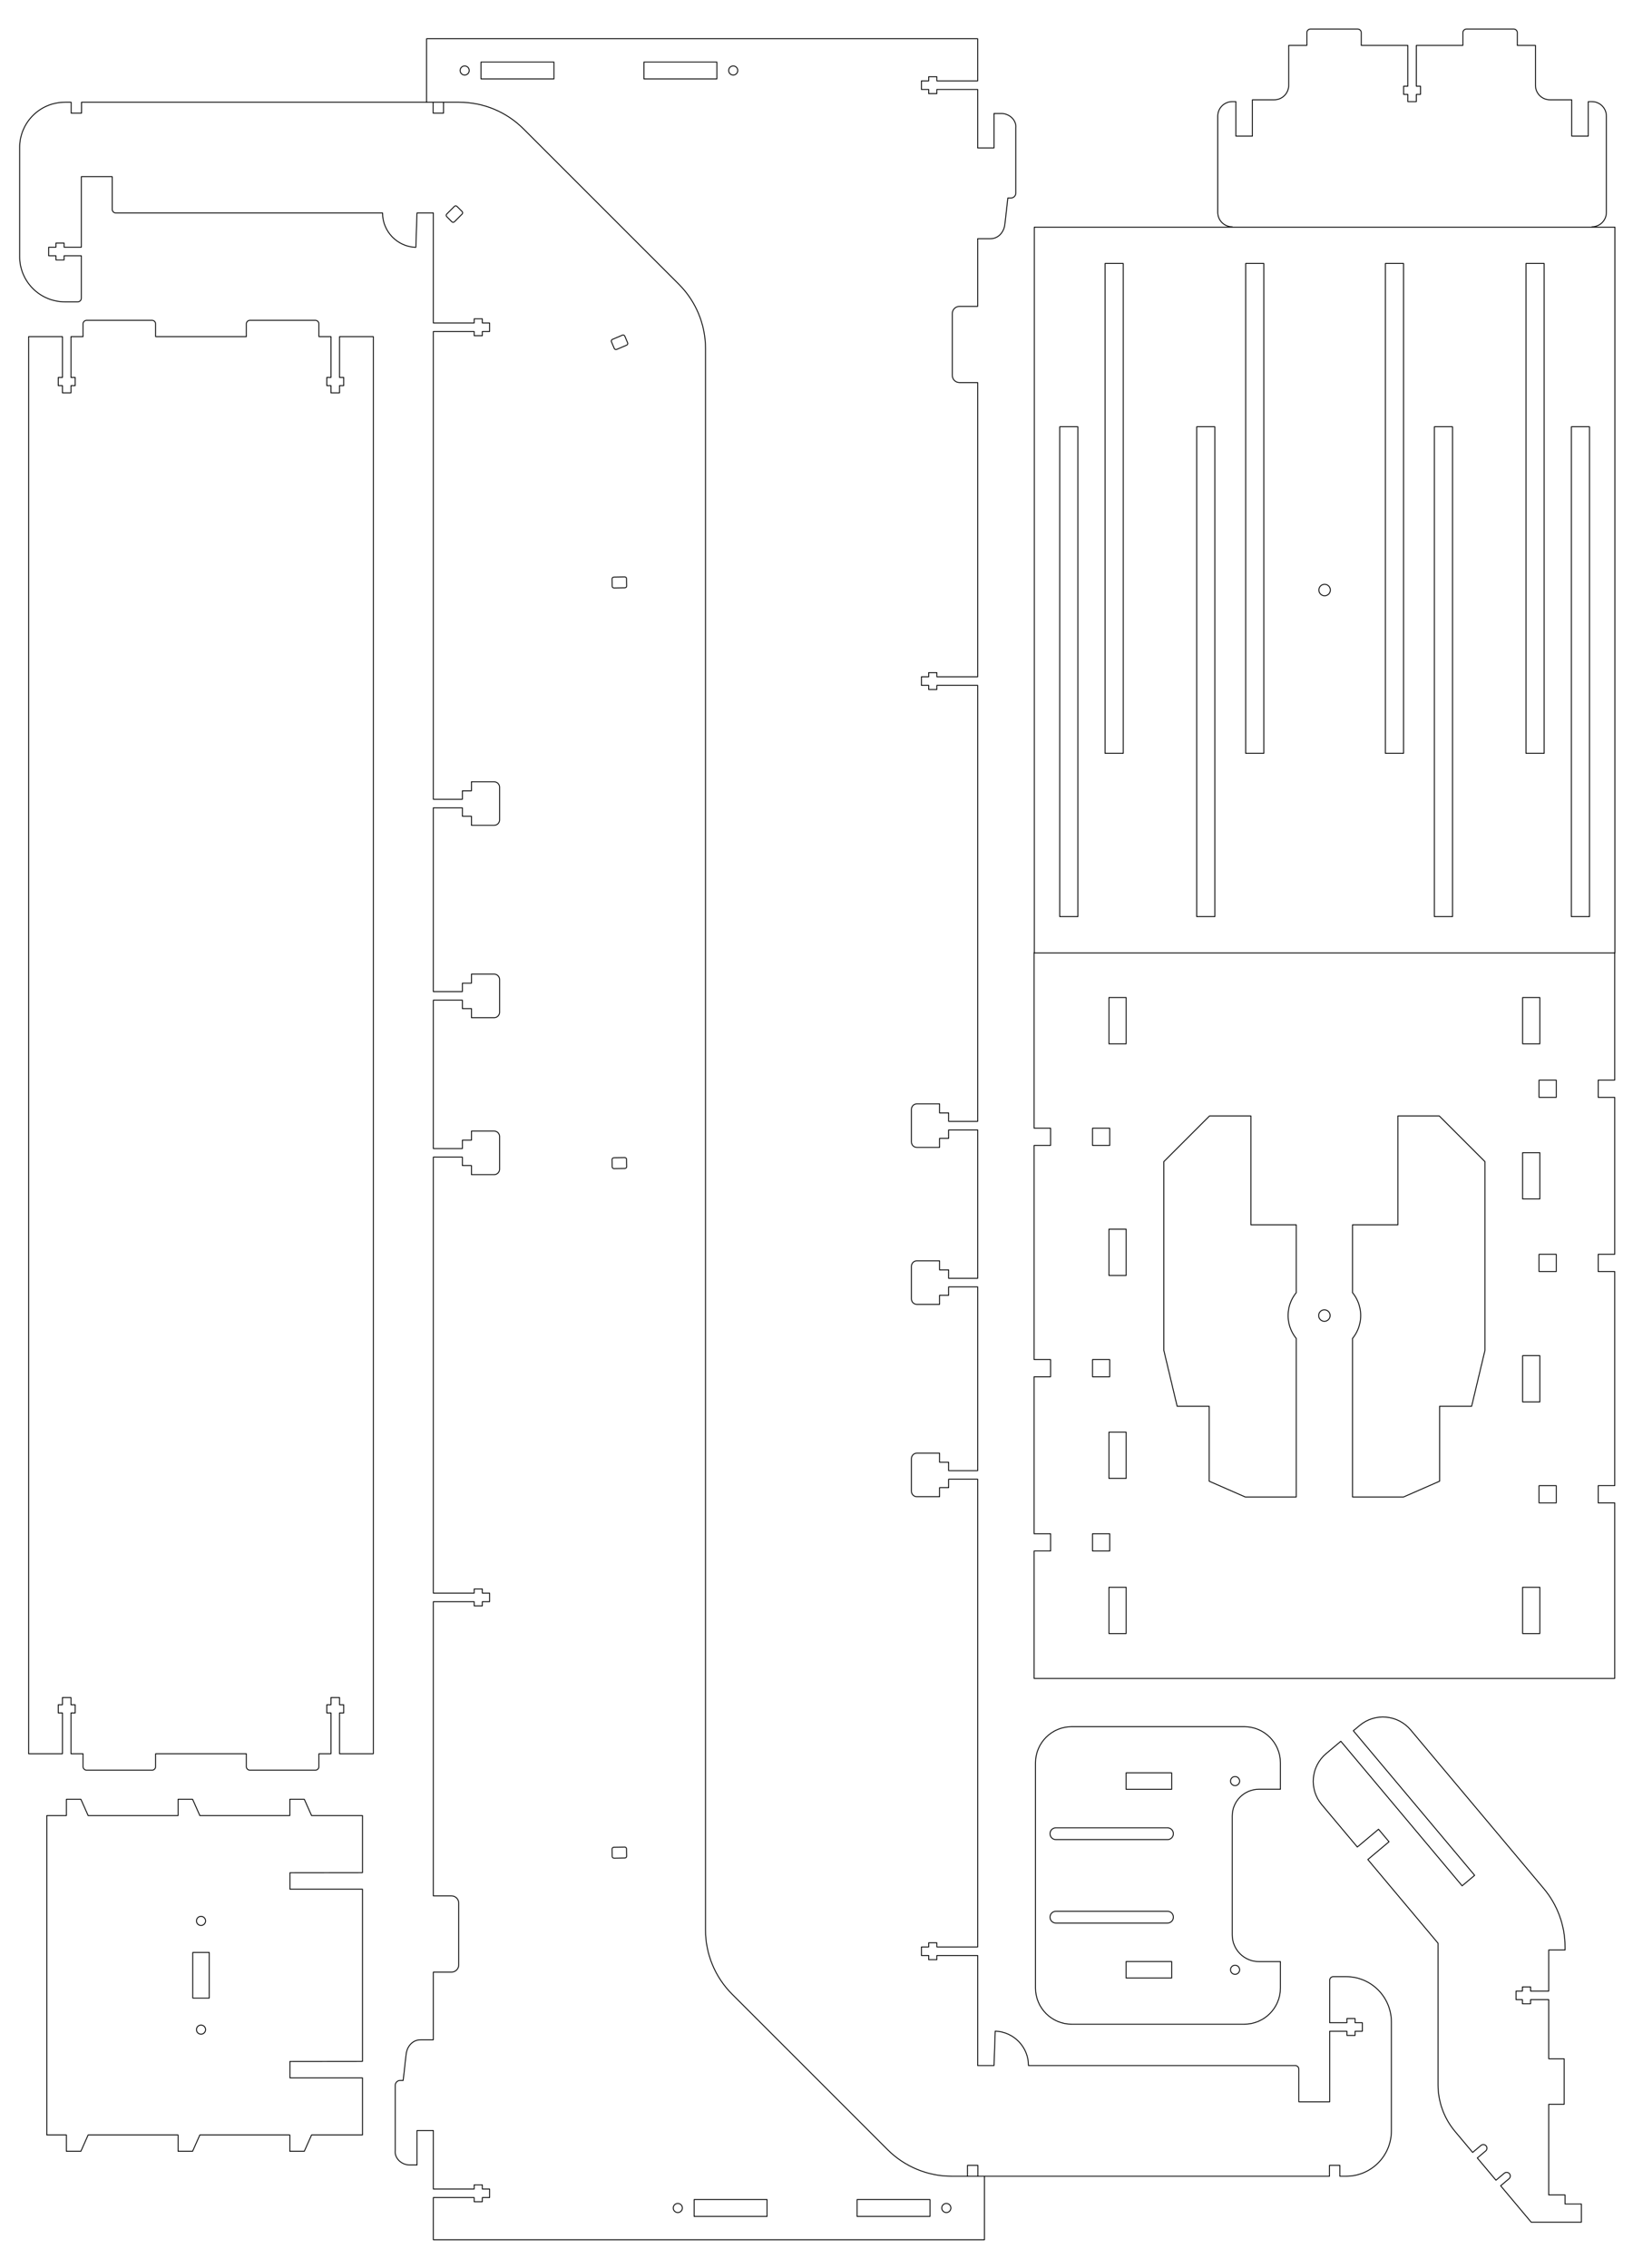 <?xml version="1.0" encoding="UTF-8" standalone="no"?>
<!-- Created with Inkscape (http://www.inkscape.org/) -->

<svg
   xmlns:dc="http://purl.org/dc/elements/1.1/"
   xmlns:cc="http://creativecommons.org/ns#"
   xmlns:rdf="http://www.w3.org/1999/02/22-rdf-syntax-ns#"
   xmlns:svg="http://www.w3.org/2000/svg"
   xmlns="http://www.w3.org/2000/svg"
   xmlns:sodipodi="http://sodipodi.sourceforge.net/DTD/sodipodi-0.dtd"
   xmlns:inkscape="http://www.inkscape.org/namespaces/inkscape"
   width="900mm"
   height="1250mm"
   viewBox="0 0 3188.976 4429.134"
   id="svg46764"
   version="1.1"
   inkscape:version="0.91 r13725"
   sodipodi:docname="C-1250x900_mm-mdf_9mm.svg">
  <defs
     id="defs46766" />
  <sodipodi:namedview
     id="base"
     pagecolor="#ffffff"
     bordercolor="#666666"
     borderopacity="1.0"
     inkscape:pageopacity="0.0"
     inkscape:pageshadow="2"
     inkscape:zoom="0.10864747"
     inkscape:cx="1600.802"
     inkscape:cy="2340.6684"
     inkscape:document-units="mm"
     inkscape:current-layer="layer1"
     showgrid="false"
     inkscape:window-width="1366"
     inkscape:window-height="715"
     inkscape:window-x="0"
     inkscape:window-y="0"
     inkscape:window-maximized="1"
     inkscape:snap-bbox="false"
     inkscape:snap-intersection-paths="true"
     inkscape:object-nodes="true"
     inkscape:object-paths="true"
     inkscape:snap-smooth-nodes="true"
     inkscape:snap-global="false"
     showguides="true"
     inkscape:guide-bbox="true"
     inkscape:snap-grids="false"
     inkscape:snap-nodes="true" />
  <g
     inkscape:label="Capa 1"
     inkscape:groupmode="layer"
     id="layer1"
     transform="translate(0,3376.772)">
    <path
       id="path12567"
       d="m 2406.403,-2933.805 c -15.704,0 -28.346,-12.643 -28.346,-28.346 l 0,-187.796 c 0,-15.704 12.643,-28.346 28.346,-28.346 l 7.087,0 0,67.323 32.243,0 0,-70.866 42.52,0 c 15.704,0 28.346,-12.643 28.346,-28.346 l 0,-77.953 35.433,0 0,-24.803 c 0,-3.926 3.161,-7.087 7.087,-7.087 l 92.126,0 c 3.926,0 7.087,3.161 7.087,7.087 l 0,24.803 90.887,0 0,79.724 -8.152,0 0,15.945 8.152,0 0,14.173 16.651,0 0,-14.173 8.152,0 0,-15.945 -8.152,0 0,-79.724 90.887,0 0,-24.803 c 0,-3.926 3.161,-7.087 7.087,-7.087 l 92.126,0 c 3.926,0 7.087,3.161 7.087,7.087 l 0,24.803 35.433,0 0,77.953 c 0,15.704 12.643,28.346 28.346,28.346 l 42.52,0 0,70.866 32.243,0 0,-67.323 7.087,0 c 15.704,0 28.346,12.643 28.346,28.346 l 0,187.796 c 0,15.704 -12.643,28.346 -28.346,28.346"
       style="color:#000000;clip-rule:nonzero;display:inline;overflow:visible;visibility:visible;opacity:1;isolation:auto;mix-blend-mode:normal;color-interpolation:sRGB;color-interpolation-filters:linearRGB;solid-color:#000000;solid-opacity:1;fill:none;fill-opacity:1;fill-rule:nonzero;stroke:#000000;stroke-width:1.772;stroke-linecap:round;stroke-linejoin:round;stroke-miterlimit:4;stroke-dasharray:none;stroke-dashoffset:0;stroke-opacity:1;color-rendering:auto;image-rendering:auto;shape-rendering:auto;text-rendering:auto;enable-background:accumulate"
       inkscape:connector-curvature="0"
       sodipodi:nodetypes="csssccccssccssssccccccccccccccssssccssccccsssc" />
    <g
       transform="matrix(-3.543,0,0,-3.543,7558.963,4364.427)"
       style="display:inline;fill:none;stroke:#000000;stroke-width:0.5;stroke-linecap:round;stroke-linejoin:round;stroke-miterlimit:4;stroke-dasharray:none"
       id="g11232-4">
      <path
         inkscape:connector-curvature="0"
         d="m 1257.393,1679.722 10,0 0,270 -10,0 z"
         style="display:inline;opacity:1;fill:none;fill-opacity:1;stroke:#000000;stroke-width:0.5;stroke-linecap:round;stroke-linejoin:round;stroke-miterlimit:4;stroke-dasharray:none;stroke-dashoffset:0;stroke-opacity:1"
         id="path11188-8" />
      <path
         id="rect11190-1"
         d="m 1243.393,1659.722 320,0 0,400 -320,0 z"
         style="display:inline;opacity:1;fill:none;fill-opacity:1;stroke:#000000;stroke-width:0.5;stroke-linecap:round;stroke-linejoin:round;stroke-miterlimit:4;stroke-dasharray:none;stroke-dashoffset:0;stroke-opacity:1"
         inkscape:connector-curvature="0" />
      <path
         id="path11192-2"
         style="display:inline;opacity:1;fill:none;fill-opacity:1;stroke:#000000;stroke-width:0.5;stroke-linecap:round;stroke-linejoin:round;stroke-miterlimit:4;stroke-dasharray:none;stroke-dashoffset:0;stroke-opacity:1"
         d="m 1539.393,1679.722 10,0 0,270 -10,0 z"
         inkscape:connector-curvature="0" />
      <path
         id="path11194-8"
         style="display:inline;opacity:1;fill:none;fill-opacity:1;stroke:#000000;stroke-width:0.5;stroke-linecap:round;stroke-linejoin:round;stroke-miterlimit:4;stroke-dasharray:none;stroke-dashoffset:0;stroke-opacity:1"
         d="m 1332.892,1679.722 10,0 0,270 -10,0 z"
         inkscape:connector-curvature="0" />
      <path
         id="path11196-9"
         style="display:inline;opacity:1;fill:none;fill-opacity:1;stroke:#000000;stroke-width:0.5;stroke-linecap:round;stroke-linejoin:round;stroke-miterlimit:4;stroke-dasharray:none;stroke-dashoffset:0;stroke-opacity:1"
         d="m 1282.393,1769.722 10,0 0,270 -10,0 z"
         inkscape:connector-curvature="0" />
      <path
         id="path11198-3"
         style="display:inline;opacity:1;fill:none;fill-opacity:1;stroke:#000000;stroke-width:0.5;stroke-linecap:round;stroke-linejoin:round;stroke-miterlimit:4;stroke-dasharray:none;stroke-dashoffset:0;stroke-opacity:1"
         d="m 1514.393,1769.722 10,0 0,270 -10,0 z"
         inkscape:connector-curvature="0" />
      <path
         id="path11206-6"
         style="display:inline;opacity:1;fill:none;fill-opacity:1;stroke:#000000;stroke-width:0.5;stroke-linecap:round;stroke-linejoin:round;stroke-miterlimit:4;stroke-dasharray:none;stroke-dashoffset:0;stroke-opacity:1"
         d="m 1359.892,1769.722 10,0 0,270 -10,0 z"
         inkscape:connector-curvature="0" />
      <path
         inkscape:connector-curvature="0"
         d="m 1463.893,1679.722 10,0 0,270 -10,0 z"
         style="display:inline;opacity:1;fill:none;fill-opacity:1;stroke:#000000;stroke-width:0.5;stroke-linecap:round;stroke-linejoin:round;stroke-miterlimit:4;stroke-dasharray:none;stroke-dashoffset:0;stroke-opacity:1"
         id="path11212-8" />
      <path
         inkscape:connector-curvature="0"
         d="m 1436.893,1769.722 10,0 0,270 -10,0 z"
         style="display:inline;opacity:1;fill:none;fill-opacity:1;stroke:#000000;stroke-width:0.5;stroke-linecap:round;stroke-linejoin:round;stroke-miterlimit:4;stroke-dasharray:none;stroke-dashoffset:0;stroke-opacity:1"
         id="path11214-0" />
      <path
         id="path11228-2"
         d="m 1406.543,1859.722 a 3.15,3.15 0 0 1 -3.15,3.15 3.15,3.15 0 0 1 -3.15,-3.15 3.15,3.15 0 0 1 3.15,-3.15 3.15,3.15 0 0 1 3.15,3.15 z"
         style="color:#000000;clip-rule:nonzero;display:inline;overflow:visible;visibility:visible;opacity:1;isolation:auto;mix-blend-mode:normal;color-interpolation:sRGB;color-interpolation-filters:linearRGB;solid-color:#000000;solid-opacity:1;fill:none;fill-opacity:1;fill-rule:nonzero;stroke:#000000;stroke-width:0.5;stroke-linecap:round;stroke-linejoin:round;stroke-miterlimit:4;stroke-dasharray:none;stroke-dashoffset:0;stroke-opacity:1;color-rendering:auto;image-rendering:auto;shape-rendering:auto;text-rendering:auto;enable-background:accumulate"
         inkscape:connector-curvature="0" />
    </g>
    <g
       transform="matrix(0,3.543,-3.543,0,5306.381,-7070.492)"
       style="display:inline;fill:none;stroke:#000000;stroke-width:0.5;stroke-linecap:round;stroke-linejoin:round;stroke-miterlimit:4;stroke-dasharray:none"
       id="g20382-89">
      <path
         id="path20314-6"
         d="m 2043.228,1297.914 0,28.061 -9,4 0,8 9,0 0,49.576 -9,4 0,8 9,0 0,49.574 -9,4 0,8 9,0 0,10.789 176,0 0,-10.789 9,0 0,-8 -9,-4 0,-49.574 9,0 0,-8 -9,-4 0,-49.576 9,0 0,-8 -9,-4 0,-28.061 -31.449,0 0,40 -9.051,0 -0.051,-40 -94.898,0 0,40 -9.051,0 -0.051,-40 -31.449,0 z"
         style="display:inline;opacity:1;fill:none;fill-opacity:1;stroke:#000000;stroke-width:0.5;stroke-linecap:round;stroke-linejoin:round;stroke-miterlimit:4;stroke-dasharray:none;stroke-dashoffset:0;stroke-opacity:1"
         inkscape:connector-curvature="0"
         sodipodi:nodetypes="cccccccccccccccccccccccccccccccccccccc" />
      <path
         d="m 2163.691,1386.914 a 2.5,2.5 0 0 1 -2.5,2.5 2.5,2.5 0 0 1 -2.5,-2.5 2.5,2.5 0 0 1 2.5,-2.5 2.5,2.5 0 0 1 2.5,2.5 z"
         style="display:inline;opacity:1;fill:none;fill-opacity:1;stroke:#000000;stroke-width:0.5;stroke-linecap:round;stroke-linejoin:round;stroke-miterlimit:4;stroke-dasharray:none;stroke-dashoffset:0;stroke-opacity:1"
         id="circle20316-4"
         inkscape:connector-curvature="0" />
      <path
         d="m 2118.653,1391.464 0,-9.1 25.15,0 0,9.1 z"
         style="display:inline;opacity:1;fill:none;fill-opacity:1;stroke:#000000;stroke-width:0.5;stroke-linecap:round;stroke-linejoin:round;stroke-miterlimit:4;stroke-dasharray:none;stroke-dashoffset:0;stroke-opacity:1"
         id="path20318-3"
         inkscape:connector-curvature="0" />
      <path
         d="m 2103.766,1386.914 a 2.5,2.5 0 0 1 -2.5,2.5 2.5,2.5 0 0 1 -2.5,-2.5 2.5,2.5 0 0 1 2.5,-2.5 2.5,2.5 0 0 1 2.5,2.5 z"
         style="display:inline;opacity:1;fill:none;fill-opacity:1;stroke:#000000;stroke-width:0.5;stroke-linecap:round;stroke-linejoin:round;stroke-miterlimit:4;stroke-dasharray:none;stroke-dashoffset:0;stroke-opacity:1"
         id="circle20320-3"
         inkscape:connector-curvature="0" />
    </g>
    <path
       style="color:#000000;clip-rule:nonzero;display:inline;overflow:visible;visibility:visible;opacity:1;isolation:auto;mix-blend-mode:normal;color-interpolation:sRGB;color-interpolation-filters:linearRGB;solid-color:#000000;solid-opacity:1;fill:none;fill-opacity:1;fill-rule:nonzero;stroke:#000000;stroke-width:1.772;stroke-linecap:round;stroke-linejoin:round;stroke-miterlimit:4;stroke-dasharray:none;stroke-dashoffset:0;stroke-opacity:1;color-rendering:auto;image-rendering:auto;shape-rendering:auto;text-rendering:auto;enable-background:accumulate"
       d="m 3088.191,962.595 0,-35.432 -31.89,3.5e-4 0,-17.728 -31.89,7.1e-4 0,-176.984 30.117,-0.003 4e-4,-88.941 -30.121,-0.002 0,-115.506 -35.442,-7.1e-4 -8e-4,8.149 -15.945,-3.6e-4 8e-4,-8.149 -12.394,10e-4 0,-16.648 12.404,-7e-4 0,-8.154 15.945,-3.6e-4 0,8.155 35.432,0 0,-18.784 0,-16.662 0,-44.82 31.89,0 0,-5.855 c 7e-4,-41.699 -14.692,-82.065 -41.496,-114.008 L 2978.73,268.232 2754.903,1.485 c -25.236,-30.075 -69.763,-33.98 -99.838,-8.744 l -12.214,10.249 236.875,282.296 -24.429,20.498 -236.875,-282.296 -28.5,23.915 c -30.075,25.236 -33.981,69.763 -8.745,99.837 l 69.467,82.787 41.399,-34.738 20.494,24.424 -41.394,34.733 137.123,163.417 0,276.377 3e-4,0.057 c 0,33.309 11.748,65.55 33.158,91.066 l 34.417,41.017 16.286,-13.666 c 3.008,-2.524 7.46,-2.134 9.984,0.874 2.523,3.007 2.134,7.46 -0.873,9.984 l -16.286,13.665 36.442,43.43 16.286,-13.666 c 3.007,-2.524 7.46,-2.134 9.984,0.873 2.524,3.008 2.134,7.46 -0.873,9.984 l -16.286,13.665 59.622,71.055 66.173,-0.002 31.885,0 0.035,0.035 z"
       id="path30000"
       inkscape:connector-curvature="0" />
    <path
       inkscape:connector-curvature="0"
       style="color:#000000;clip-rule:nonzero;display:inline;overflow:visible;visibility:visible;opacity:1;isolation:auto;mix-blend-mode:normal;color-interpolation:sRGB;color-interpolation-filters:linearRGB;solid-color:#000000;solid-opacity:1;fill:none;fill-opacity:1;fill-rule:nonzero;stroke:#000000;stroke-width:1.772;stroke-linecap:round;stroke-linejoin:round;stroke-miterlimit:4;stroke-dasharray:none;stroke-dashoffset:0;stroke-opacity:1;color-rendering:auto;image-rendering:auto;shape-rendering:auto;text-rendering:auto;enable-background:accumulate"
       d="m 55.87,47.912 66.084,0 0,-79.724 -8.152,0 0,-15.945 8.152,0 0,-14.173 16.651,0 0,14.173 8.152,0 0,15.945 -8.152,0 0,79.724 23.564,0 0,24.983 c 0,3.926 3.161,7.087 7.087,7.087 l 127.559,0 c 3.926,0 7.087,-3.161 7.087,-7.087 l 0,-24.983 177.166,0 0,24.983 c 0,3.926 3.161,7.087 7.087,7.087 l 127.559,0 c 3.926,0 7.087,-3.161 7.087,-7.087 l 0,-24.983 23.564,0 0,-79.724 -8.152,0 0,-15.945 8.152,0 0,-14.173 16.651,0 0,14.173 8.152,0 0,15.945 -8.152,0 0,79.724 66.084,0 0,-2767.325 -66.084,0 0,79.725 8.152,0 0,15.945 -8.152,0 0,14.173 -16.651,0 0,-14.173 -8.152,0 0,-15.945 8.152,0 0,-79.725 -23.564,0 0,-24.803 c 0,-3.926 -3.161,-7.087 -7.087,-7.087 l -127.559,0 c -3.926,0 -7.087,3.161 -7.087,7.087 l 0,24.803 -177.166,0 0,-24.803 c 0,-3.926 -3.161,-7.087 -7.087,-7.087 l -127.559,0 c -3.926,0 -7.087,3.161 -7.087,7.087 l 0,24.803 -23.564,0 0,79.725 8.152,0 0,15.945 -8.152,0 0,14.173 -16.651,0 0,-14.173 -8.152,0 0,-15.945 8.152,0 0,-79.725 -66.084,0 z"
       id="rect12916"
       sodipodi:nodetypes="ccccccccccccccssssccssssccccccccccccccccccccccccccccssssccssssccccccccccccccc" />
    <g
       style="display:inline;fill:none;stroke:#000000;stroke-width:0.5;stroke-miterlimit:4;stroke-dasharray:none"
       id="g29940"
       transform="matrix(0,-3.543,3.543,0,-19635.348,1389.408)">
      <path
         inkscape:connector-curvature="0"
         id="path20328-86"
         d="m 359.023,6162.706 9.1,0 0,25.1 -9.1,0 z"
         style="display:inline;opacity:1;fill:none;fill-opacity:1;stroke:#000000;stroke-width:0.5;stroke-linecap:round;stroke-linejoin:round;stroke-miterlimit:4;stroke-dasharray:none;stroke-dashoffset:0;stroke-opacity:1" />
      <path
         style="display:inline;opacity:1;fill:none;fill-opacity:1;stroke:#000000;stroke-width:0.5;stroke-linecap:round;stroke-linejoin:round;stroke-miterlimit:4;stroke-dasharray:none;stroke-dashoffset:0;stroke-opacity:1"
         d="m 255.023,6162.706 9.1,0 0,25.1 -9.1,0 z"
         id="path20330-0"
         inkscape:connector-curvature="0" />
      <path
         sodipodi:nodetypes="sssssss"
         d="m 288.573,6120.756 c 1.8,0 3.25,1.45 3.25,3.25 l 0,61.5 c 0,1.8 -1.45,3.25 -3.25,3.25 -1.8,0 -3.25,-1.45 -3.25,-3.25 l 0,-61.5 c 0,-1.8 1.45,-3.25 3.25,-3.25 z"
         style="display:inline;opacity:1;fill:none;fill-opacity:1;stroke:#000000;stroke-width:0.5;stroke-linecap:round;stroke-linejoin:round;stroke-miterlimit:4;stroke-dasharray:none;stroke-dashoffset:0;stroke-opacity:1"
         id="rect20334-4"
         inkscape:connector-curvature="0" />
      <path
         d="m 366.073,6222.756 a 2.5,2.5 0 0 1 -2.5,2.5 2.5,2.5 0 0 1 -2.5,-2.5 2.5,2.5 0 0 1 2.5,-2.5 2.5,2.5 0 0 1 2.5,2.5 z"
         style="display:inline;opacity:1;fill:none;fill-opacity:1;stroke:#000000;stroke-width:0.5;stroke-linecap:round;stroke-linejoin:round;stroke-miterlimit:4;stroke-dasharray:none;stroke-dashoffset:0;stroke-opacity:1"
         id="circle20336-8"
         inkscape:connector-curvature="0" />
      <path
         d="m 262.073,6222.756 a 2.5,2.5 0 0 1 -2.5,2.5 2.5,2.5 0 0 1 -2.5,-2.5 2.5,2.5 0 0 1 2.5,-2.5 2.5,2.5 0 0 1 2.5,2.5 z"
         style="display:inline;opacity:1;fill:none;fill-opacity:1;stroke:#000000;stroke-width:0.5;stroke-linecap:round;stroke-linejoin:round;stroke-miterlimit:4;stroke-dasharray:none;stroke-dashoffset:0;stroke-opacity:1"
         id="circle20338-8"
         inkscape:connector-curvature="0" />
      <path
         id="rect14000-9"
         d="m 249.574,6112.756 c -11.08,0 -20,8.92 -20,20 l 0,95 c 0,11.08 8.92,20 20,20 l 14.5,0 0,-11.795 c 0,-8.18 6.584,-14.766 14.764,-14.766 l 65.471,0 c 8.18,0 14.766,6.586 14.766,14.766 l 0,11.795 14.5,0 c 11.08,0 20,-8.92 20,-20 l 0,-95 c 0,-11.08 -8.92,-20 -20,-20 l -124,0 z"
         style="color:#000000;clip-rule:nonzero;display:inline;overflow:visible;visibility:visible;opacity:1;isolation:auto;mix-blend-mode:normal;color-interpolation:sRGB;color-interpolation-filters:linearRGB;solid-color:#000000;solid-opacity:1;fill:none;fill-opacity:1;fill-rule:nonzero;stroke:#000000;stroke-width:0.5;stroke-linecap:round;stroke-linejoin:round;stroke-miterlimit:4;stroke-dasharray:none;stroke-dashoffset:0;stroke-opacity:1;color-rendering:auto;image-rendering:auto;shape-rendering:auto;text-rendering:auto;enable-background:accumulate"
         inkscape:connector-curvature="0" />
      <path
         inkscape:connector-curvature="0"
         id="path14002-7"
         style="display:inline;opacity:1;fill:none;fill-opacity:1;stroke:#000000;stroke-width:0.5;stroke-linecap:round;stroke-linejoin:round;stroke-miterlimit:4;stroke-dasharray:none;stroke-dashoffset:0;stroke-opacity:1"
         d="m 334.573,6120.756 c 1.8,0 3.25,1.45 3.25,3.25 l 0,61.5 c 0,1.8 -1.45,3.25 -3.25,3.25 -1.8,0 -3.25,-1.45 -3.25,-3.25 l 0,-61.5 c 0,-1.8 1.45,-3.25 3.25,-3.25 z"
         sodipodi:nodetypes="sssssss" />
    </g>
    <g
       id="g29418"
       transform="translate(-1.33506e-4,-8.42496e-4)">
      <path
         id="path11156-2"
         transform="translate(0,-3376.772)"
         d="m 2019.379,1860.291 0,342.815 32.242,0 0,0.709 0,32.244 0,0.709 -32.242,0 0,418.111 32.242,0 0,0.705 0,32.25 0,0.705 -32.242,0 0,306.496 32.242,0 0,0.705 0,32.25 0,0.705 -32.242,0 0,248.918 1133.859,0 0,-342.815 -32.25,0 0,-0.709 0,-32.244 0,-0.709 32.25,0 0,-418.111 -32.25,0 0,-0.705 0,-32.25 0,-0.705 32.25,0 0,-306.496 -32.25,0 0,-0.705 0,-32.25 0,-0.705 32.25,0 0,-248.918"
         style="display:inline;opacity:1;fill:none;fill-opacity:1;stroke:#000000;stroke-width:1.772;stroke-linecap:round;stroke-linejoin:round;stroke-miterlimit:4;stroke-dasharray:none;stroke-dashoffset:0;stroke-opacity:1"
         inkscape:connector-curvature="0"
         sodipodi:nodetypes="cccccccccccccccccccccccccccccccccccccccc" />
      <path
         inkscape:connector-curvature="0"
         id="path11182-7"
         d="m 2740.794,-453.491 70.52,-30.865 0,-146.3 62.52,0 26.063,-109.351 0,-368.325 -89.247,-89.254 -80.832,0 0,212.599 -88.583,0 0,132.445 a 70.866,70.866 0 0 1 15.938,44.72 70.866,70.866 0 0 1 -15.938,44.7 l 0,309.631 99.559,0 z"
         style="fill:none;fill-opacity:1;stroke:#000000;stroke-width:1.772;stroke-linecap:round;stroke-linejoin:round;stroke-miterlimit:4;stroke-dasharray:none;stroke-dashoffset:0" />
      <path
         inkscape:connector-curvature="0"
         id="path11186-7"
         d="m 2531.385,-453.491 0,-309.604 a 70.866,70.866 0 0 1 -15.945,-44.727 70.866,70.866 0 0 1 15.945,-44.7 l 0,-132.466 -88.583,0 0,-212.599 -80.832,0 -89.247,89.254 0,368.325 26.063,109.351 62.52,0 0,146.3 70.52,30.865 99.559,0 z"
         style="fill:none;fill-opacity:1;stroke:#000000;stroke-width:1.772;stroke-linecap:round;stroke-linejoin:round;stroke-miterlimit:4;stroke-dasharray:none;stroke-dashoffset:0" />
      <path
         inkscape:connector-curvature="0"
         id="circle11244-5"
         d="m 2575.147,-807.82 a 11.161,11.161 0 0 1 11.161,-11.161 11.161,11.161 0 0 1 11.161,11.161 11.161,11.161 0 0 1 -11.161,11.161 11.161,11.161 0 0 1 -11.161,-11.161 z"
         style="fill:none;fill-opacity:1;stroke:#000000;stroke-width:1.772;stroke-linecap:round;stroke-linejoin:round;stroke-miterlimit:4;stroke-dasharray:none;stroke-dashoffset:0" />
      <path
         id="path29358"
         d="m 2973.412,-277.209 33.661,0 0,90.354 -33.661,0 z"
         style="display:inline;opacity:1;fill:none;fill-opacity:1;stroke:#000000;stroke-width:1.772;stroke-linecap:round;stroke-linejoin:round;stroke-miterlimit:4;stroke-dasharray:none;stroke-dashoffset:0;stroke-opacity:1"
         inkscape:connector-curvature="0" />
      <path
         inkscape:connector-curvature="0"
         style="display:inline;opacity:1;fill:none;fill-opacity:1;stroke:#000000;stroke-width:1.772;stroke-linecap:round;stroke-linejoin:round;stroke-miterlimit:4;stroke-dasharray:none;stroke-dashoffset:0;stroke-opacity:1"
         d="m 2165.538,-1428.785 33.661,0 0,90.354 -33.661,0 z"
         id="path29360" />
      <path
         inkscape:connector-curvature="0"
         style="display:inline;opacity:1;fill:none;fill-opacity:1;stroke:#000000;stroke-width:1.772;stroke-linecap:round;stroke-linejoin:round;stroke-miterlimit:4;stroke-dasharray:none;stroke-dashoffset:0;stroke-opacity:1"
         d="m 2165.538,-976.481 33.661,0 0,90.354 -33.661,0 z"
         id="path29362" />
      <path
         inkscape:connector-curvature="0"
         style="display:inline;opacity:1;fill:none;fill-opacity:1;stroke:#000000;stroke-width:1.772;stroke-linecap:round;stroke-linejoin:round;stroke-miterlimit:4;stroke-dasharray:none;stroke-dashoffset:0;stroke-opacity:1"
         d="m 2165.538,-580.162 33.661,0 0,90.354 -33.661,0 z"
         id="path29364" />
      <path
         inkscape:connector-curvature="0"
         style="display:inline;opacity:1;fill:none;fill-opacity:1;stroke:#000000;stroke-width:1.772;stroke-linecap:round;stroke-linejoin:round;stroke-miterlimit:4;stroke-dasharray:none;stroke-dashoffset:0;stroke-opacity:1"
         d="m 2165.538,-277.209 33.661,0 0,90.354 -33.661,0 z"
         id="path29366" />
      <path
         inkscape:connector-curvature="0"
         style="display:inline;opacity:1;fill:none;fill-opacity:1;stroke:#000000;stroke-width:1.772;stroke-linecap:round;stroke-linejoin:round;stroke-miterlimit:4;stroke-dasharray:none;stroke-dashoffset:0;stroke-opacity:1"
         d="m 2973.412,-1428.785 33.661,0 0,90.354 -33.661,0 z"
         id="path29368" />
      <path
         inkscape:connector-curvature="0"
         style="display:inline;opacity:1;fill:none;fill-opacity:1;stroke:#000000;stroke-width:1.772;stroke-linecap:round;stroke-linejoin:round;stroke-miterlimit:4;stroke-dasharray:none;stroke-dashoffset:0;stroke-opacity:1"
         d="m 2973.412,-1125.832 33.661,0 0,90.354 -33.661,0 z"
         id="path29370" />
      <path
         inkscape:connector-curvature="0"
         style="display:inline;opacity:1;fill:none;fill-opacity:1;stroke:#000000;stroke-width:1.772;stroke-linecap:round;stroke-linejoin:round;stroke-miterlimit:4;stroke-dasharray:none;stroke-dashoffset:0;stroke-opacity:1"
         d="m 2973.412,-729.512 33.661,0 0,90.354 -33.661,0 z"
         id="path29372" />
      <path
         style="display:inline;opacity:1;fill:none;fill-opacity:1;stroke:#000000;stroke-width:1.772;stroke-linecap:round;stroke-linejoin:round;stroke-miterlimit:4;stroke-dasharray:none;stroke-dashoffset:0;stroke-opacity:1"
         d="m 2167.132,-1173.666 0,33.661 -33.661,0 0,-33.661 z"
         id="path29376"
         inkscape:connector-curvature="0"
         sodipodi:nodetypes="ccccc" />
      <path
         style="display:inline;opacity:1;fill:none;fill-opacity:1;stroke:#000000;stroke-width:1.772;stroke-linecap:round;stroke-linejoin:round;stroke-miterlimit:4;stroke-dasharray:none;stroke-dashoffset:0;stroke-opacity:1"
         d="m 2167.133,-721.894 0,33.661 -33.661,0 0,-33.661 z"
         id="path29378"
         inkscape:connector-curvature="0"
         sodipodi:nodetypes="ccccc" />
      <path
         style="display:inline;opacity:1;fill:none;fill-opacity:1;stroke:#000000;stroke-width:1.772;stroke-linecap:round;stroke-linejoin:round;stroke-miterlimit:4;stroke-dasharray:none;stroke-dashoffset:0;stroke-opacity:1"
         d="m 2167.133,-381.736 0,33.661 -33.661,0 0,-33.661 z"
         id="path29380"
         inkscape:connector-curvature="0"
         sodipodi:nodetypes="ccccc" />
      <path
         style="display:inline;opacity:1;fill:none;fill-opacity:1;stroke:#000000;stroke-width:1.772;stroke-linecap:round;stroke-linejoin:round;stroke-miterlimit:4;stroke-dasharray:none;stroke-dashoffset:0;stroke-opacity:1"
         d="m 3039.141,-1267.564 0,33.661 -33.661,0 0,-33.661 z"
         id="path29382"
         inkscape:connector-curvature="0"
         sodipodi:nodetypes="ccccc" />
      <path
         style="display:inline;opacity:1;fill:none;fill-opacity:1;stroke:#000000;stroke-width:1.772;stroke-linecap:round;stroke-linejoin:round;stroke-miterlimit:4;stroke-dasharray:none;stroke-dashoffset:0;stroke-opacity:1"
         d="m 3039.141,-927.406 0,33.661 -33.661,0 0,-33.661 z"
         id="path29384"
         inkscape:connector-curvature="0"
         sodipodi:nodetypes="ccccc" />
      <path
         style="display:inline;opacity:1;fill:none;fill-opacity:1;stroke:#000000;stroke-width:1.772;stroke-linecap:round;stroke-linejoin:round;stroke-miterlimit:4;stroke-dasharray:none;stroke-dashoffset:0;stroke-opacity:1"
         d="m 3039.141,-475.634 0,33.661 -33.661,0 0,-33.661 z"
         id="path29386"
         inkscape:connector-curvature="0"
         sodipodi:nodetypes="ccccc" />
    </g>
    <g
       id="g35349"
       transform="translate(-4756.822,-7233.779)">
      <path
         style="color:#000000;clip-rule:nonzero;display:inline;overflow:visible;visibility:visible;opacity:1;isolation:auto;mix-blend-mode:normal;color-interpolation:sRGB;color-interpolation-filters:linearRGB;solid-color:#000000;solid-opacity:1;fill:none;fill-opacity:1;fill-rule:nonzero;stroke:#000000;stroke-width:1.772;stroke-linecap:round;stroke-linejoin:round;stroke-miterlimit:4;stroke-dasharray:none;stroke-dashoffset:0;stroke-opacity:1;color-rendering:auto;image-rendering:auto;shape-rendering:auto;text-rendering:auto;enable-background:accumulate"
         d="m 5589.836,4056.674 -673.82,0 0,21.277 -0.355,0 0,0 -19.488,0 0,0 -0.353,0 0,-21.277 -12.047,0 0,0 0,0 c -49.075,0 -88.584,39.509 -88.584,88.584 l 0,212.598 c 0,49.075 39.509,88.584 88.584,88.584 l 24.803,0 c 3.914,0 7.086,-3.174 7.086,-7.088 l 0,-82.887 -33.662,0 0,8.152 -15.943,0 0,-8.152 -14.174,0 0,-16.65 14.174,0 0,-8.152 15.943,0 0,8.152 33.662,0 0,-137.844 60.236,0 0,63.779 c 0,3.914 3.172,7.088 7.086,7.088 l 520.867,0 c 0,36.39 28.891,65.959 64.977,67.205 l 2.346,-67.205 31.891,0 0,67.322 0,147.572 79.725,0 0,-8.152 15.945,0 0,8.152 14.172,0 0,16.652 -14.172,0 0,8.152 -15.945,0 0,-8.152 -79.725,0 0,913.453 56.693,0 0,-16.477 17.717,0 0,-17.717 31.889,0 8.859,0 3.543,0 c 5.889,0 10.629,4.74 10.629,10.629 l 0,63.779 c 0,5.889 -4.74,10.631 -10.629,10.631 l -3.543,0 -8.859,0 -31.889,0 0,-17.717 -17.717,0 0,-16.479 -56.693,0 0,358.941 56.693,0 0,-16.479 17.717,0 0,-17.717 31.889,0 8.859,0 3.543,0 c 5.889,0 10.629,4.742 10.629,10.631 l 0,63.779 c 0,5.889 -4.74,10.629 -10.629,10.629 l -3.543,0 -8.859,0 -31.889,0 0,-17.715 -17.717,0 0,-16.479 -56.693,0 0,289.846 56.693,0 0,-16.479 17.717,0 0,-17.717 31.889,0 8.859,0 3.543,0 c 5.889,0 10.629,4.742 10.629,10.631 l 0,63.779 c 0,5.889 -4.74,10.631 -10.629,10.631 l -3.543,0 -8.859,0 -31.889,0 0,-17.717 -17.717,0 0,-16.479 -56.693,0 0,851.474 79.725,0 0,-8.152 15.945,0 0,8.152 14.172,0 0,16.651 -14.172,0 0,8.152 -15.945,0 0,-8.152 -79.725,0 0,574.549 35.434,0 c 7.852,0 14.172,6.321 14.172,14.173 l 0,120.473 c 0,7.852 -6.32,14.172 -14.172,14.172 l -35.434,0 0,132.162 -10.631,0 -7.086,0 -7.086,0 c -15.704,0 -26.581,12.741 -28.348,28.346 l -5.777,51.066 -5.945,0 c -5.284,0 -9.537,4.254 -9.537,9.537 l 0,127.186 0,0.01 c -1.766,15.604 12.644,28.347 28.348,28.347 l 14.172,0 0,-67.324 5.855,0 26.035,0 0,114.272 79.725,0 0,-8.153 15.945,0 0,8.153 14.172,0 0,16.652 -14.172,0 0,8.152 -15.945,0 0,-8.152 -79.725,0 0,82.375 531.496,0 544.723,0 0,-124.016"
         id="path35682" />
      <path
         style="color:#000000;clip-rule:nonzero;display:inline;overflow:visible;visibility:visible;opacity:1;isolation:auto;mix-blend-mode:normal;color-interpolation:sRGB;color-interpolation-filters:linearRGB;solid-color:#000000;solid-opacity:1;fill:none;fill-opacity:1;fill-rule:nonzero;stroke:#000000;stroke-width:1.772;stroke-linecap:round;stroke-linejoin:round;stroke-miterlimit:4;stroke-dasharray:none;stroke-dashoffset:0;stroke-opacity:1;color-rendering:auto;image-rendering:auto;shape-rendering:auto;text-rendering:auto;enable-background:accumulate"
         d="m 5622.904,4056.677 0,21.273 -0.353,0 0,0.01 -19.488,0 0,-0.01 -0.355,0 0,-21.273"
         id="path30063" />
      <path
         style="color:#000000;clip-rule:nonzero;display:inline;overflow:visible;visibility:visible;opacity:1;isolation:auto;mix-blend-mode:normal;color-interpolation:sRGB;color-interpolation-filters:linearRGB;solid-color:#000000;solid-opacity:1;fill:none;fill-opacity:1;fill-rule:nonzero;stroke:#000000;stroke-width:1.772;stroke-linecap:round;stroke-linejoin:round;stroke-miterlimit:4;stroke-dasharray:none;stroke-dashoffset:0;stroke-opacity:1;color-rendering:auto;image-rendering:auto;shape-rendering:auto;text-rendering:auto;enable-background:accumulate"
         d="m 6089.319,8168.681 a 8.858,8.858 0 0 1 -8.858,8.858 8.858,8.858 0 0 1 -8.858,-8.858 8.858,8.858 0 0 1 8.858,-8.858 8.858,8.858 0 0 1 8.858,8.858 z"
         id="path30073"
         inkscape:connector-curvature="0" />
      <path
         inkscape:connector-curvature="0"
         id="path30075"
         d="m 6613.729,8168.681 a 8.858,8.858 0 0 1 -8.858,8.858 8.858,8.858 0 0 1 -8.858,-8.858 8.858,8.858 0 0 1 8.858,-8.858 8.858,8.858 0 0 1 8.858,8.858 z"
         style="color:#000000;clip-rule:nonzero;display:inline;overflow:visible;visibility:visible;opacity:1;isolation:auto;mix-blend-mode:normal;color-interpolation:sRGB;color-interpolation-filters:linearRGB;solid-color:#000000;solid-opacity:1;fill:none;fill-opacity:1;fill-rule:nonzero;stroke:#000000;stroke-width:1.772;stroke-linecap:round;stroke-linejoin:round;stroke-miterlimit:4;stroke-dasharray:none;stroke-dashoffset:0;stroke-opacity:1;color-rendering:auto;image-rendering:auto;shape-rendering:auto;text-rendering:auto;enable-background:accumulate" />
      <path
         inkscape:connector-curvature="0"
         id="path30077"
         d="m 6254.792,8152.204 0,32.953 -142.441,0 0,-32.953 z"
         style="color:#000000;clip-rule:nonzero;display:inline;overflow:visible;visibility:visible;opacity:1;isolation:auto;mix-blend-mode:normal;color-interpolation:sRGB;color-interpolation-filters:linearRGB;solid-color:#000000;solid-opacity:1;fill:none;fill-opacity:1;fill-rule:nonzero;stroke:#000000;stroke-width:1.772;stroke-linecap:round;stroke-linejoin:round;stroke-miterlimit:4;stroke-dasharray:none;stroke-dashoffset:0;stroke-opacity:1;color-rendering:auto;image-rendering:auto;shape-rendering:auto;text-rendering:auto;enable-background:accumulate" />
      <path
         inkscape:connector-curvature="0"
         id="path30079"
         d="m 6572.981,8152.204 0,32.953 -142.441,0 0,-32.953 z"
         style="color:#000000;clip-rule:nonzero;display:inline;overflow:visible;visibility:visible;opacity:1;isolation:auto;mix-blend-mode:normal;color-interpolation:sRGB;color-interpolation-filters:linearRGB;solid-color:#000000;solid-opacity:1;fill:none;fill-opacity:1;fill-rule:nonzero;stroke:#000000;stroke-width:1.772;stroke-linecap:round;stroke-linejoin:round;stroke-miterlimit:4;stroke-dasharray:none;stroke-dashoffset:0;stroke-opacity:1;color-rendering:auto;image-rendering:auto;shape-rendering:auto;text-rendering:auto;enable-background:accumulate" />
      <path
         id="rect30083"
         d="m 5659.237,4275.048 -15.033,15.033 c -1.388,1.388 -3.623,1.388 -5.011,0 l -10.022,-10.022 c -1.388,-1.388 -1.388,-3.623 0,-5.011 l 15.033,-15.033 c 1.388,-1.388 3.623,-1.388 5.011,0 l 10.022,10.022 c 1.388,1.388 1.388,3.623 0,5.011 z"
         style="color:#000000;clip-rule:nonzero;display:inline;overflow:visible;visibility:visible;opacity:1;isolation:auto;mix-blend-mode:normal;color-interpolation:sRGB;color-interpolation-filters:linearRGB;solid-color:#000000;solid-opacity:1;fill:none;fill-opacity:1;fill-rule:nonzero;stroke:#000000;stroke-width:1.772;stroke-linecap:round;stroke-linejoin:round;stroke-miterlimit:4;stroke-dasharray:none;stroke-dashoffset:0;stroke-opacity:1;color-rendering:auto;image-rendering:auto;shape-rendering:auto;text-rendering:auto;enable-background:accumulate"
         inkscape:connector-curvature="0" />
      <path
         id="rect30085"
         d="m 5980.585,4531.024 -19.57,8.307 c -1.807,0.767 -3.879,-0.07 -4.646,-1.877 l -5.538,-13.046 c -0.767,-1.807 0.07,-3.879 1.877,-4.646 l 19.57,-8.307 c 1.807,-0.767 3.879,0.07 4.646,1.877 l 5.538,13.047 c 0.767,1.807 -0.07,3.879 -1.877,4.646 z"
         style="color:#000000;clip-rule:nonzero;display:inline;overflow:visible;visibility:visible;opacity:1;isolation:auto;mix-blend-mode:normal;color-interpolation:sRGB;color-interpolation-filters:linearRGB;solid-color:#000000;solid-opacity:1;fill:none;fill-opacity:1;fill-rule:nonzero;stroke:#000000;stroke-width:1.772;stroke-linecap:round;stroke-linejoin:round;stroke-miterlimit:4;stroke-dasharray:none;stroke-dashoffset:0;stroke-opacity:1;color-rendering:auto;image-rendering:auto;shape-rendering:auto;text-rendering:auto;enable-background:accumulate"
         inkscape:connector-curvature="0" />
      <path
         id="rect30087"
         d="m 5977.15,5004.853 -21.257,0.371 c -1.963,0.034 -3.57,-1.518 -3.605,-3.481 l -0.247,-14.171 c -0.034,-1.963 1.518,-3.57 3.481,-3.605 l 21.257,-0.371 c 1.963,-0.034 3.57,1.518 3.605,3.481 l 0.247,14.171 c 0.034,1.963 -1.518,3.57 -3.481,3.605 z"
         style="color:#000000;clip-rule:nonzero;display:inline;overflow:visible;visibility:visible;opacity:1;isolation:auto;mix-blend-mode:normal;color-interpolation:sRGB;color-interpolation-filters:linearRGB;solid-color:#000000;solid-opacity:1;fill:none;fill-opacity:1;fill-rule:nonzero;stroke:#000000;stroke-width:1.772;stroke-linecap:round;stroke-linejoin:round;stroke-miterlimit:4;stroke-dasharray:none;stroke-dashoffset:0;stroke-opacity:1;color-rendering:auto;image-rendering:auto;shape-rendering:auto;text-rendering:auto;enable-background:accumulate"
         inkscape:connector-curvature="0" />
      <path
         id="rect30089"
         d="m 5977.151,6138.713 -21.257,0.371 c -1.963,0.034 -3.57,-1.518 -3.605,-3.481 l -0.247,-14.171 c -0.034,-1.963 1.518,-3.57 3.481,-3.605 l 21.257,-0.371 c 1.963,-0.034 3.57,1.518 3.605,3.481 l 0.247,14.171 c 0.034,1.963 -1.518,3.57 -3.481,3.605 z"
         style="color:#000000;clip-rule:nonzero;display:inline;overflow:visible;visibility:visible;opacity:1;isolation:auto;mix-blend-mode:normal;color-interpolation:sRGB;color-interpolation-filters:linearRGB;solid-color:#000000;solid-opacity:1;fill:none;fill-opacity:1;fill-rule:nonzero;stroke:#000000;stroke-width:1.772;stroke-linecap:round;stroke-linejoin:round;stroke-miterlimit:4;stroke-dasharray:none;stroke-dashoffset:0;stroke-opacity:1;color-rendering:auto;image-rendering:auto;shape-rendering:auto;text-rendering:auto;enable-background:accumulate"
         inkscape:connector-curvature="0" />
      <path
         id="rect30091"
         d="m 5977.151,7485.17 -21.257,0.371 c -1.963,0.034 -3.57,-1.518 -3.605,-3.481 l -0.247,-14.171 c -0.034,-1.963 1.518,-3.57 3.481,-3.605 l 21.257,-0.371 c 1.963,-0.034 3.57,1.518 3.605,3.481 l 0.247,14.171 c 0.034,1.963 -1.518,3.57 -3.481,3.605 z"
         style="color:#000000;clip-rule:nonzero;display:inline;overflow:visible;visibility:visible;opacity:1;isolation:auto;mix-blend-mode:normal;color-interpolation:sRGB;color-interpolation-filters:linearRGB;solid-color:#000000;solid-opacity:1;fill:none;fill-opacity:1;fill-rule:nonzero;stroke:#000000;stroke-width:1.772;stroke-linecap:round;stroke-linejoin:round;stroke-miterlimit:4;stroke-dasharray:none;stroke-dashoffset:0;stroke-opacity:1;color-rendering:auto;image-rendering:auto;shape-rendering:auto;text-rendering:auto;enable-background:accumulate"
         inkscape:connector-curvature="0" />
    </g>
    <g
       id="g35460"
       transform="translate(-4756.822,-7233.779)">
      <path
         inkscape:connector-curvature="0"
         id="path35365"
         d="m 6179.798,3994.67 a 8.858,8.858 0 0 1 8.858,-8.858 8.858,8.858 0 0 1 8.858,8.858 8.858,8.858 0 0 1 -8.858,8.858 8.858,8.858 0 0 1 -8.858,-8.858 z"
         style="color:#000000;clip-rule:nonzero;display:inline;overflow:visible;visibility:visible;opacity:1;isolation:auto;mix-blend-mode:normal;color-interpolation:sRGB;color-interpolation-filters:linearRGB;solid-color:#000000;solid-opacity:1;fill:none;fill-opacity:1;fill-rule:nonzero;stroke:#000000;stroke-width:1.772;stroke-linecap:round;stroke-linejoin:round;stroke-miterlimit:4;stroke-dasharray:none;stroke-dashoffset:0;stroke-opacity:1;color-rendering:auto;image-rendering:auto;shape-rendering:auto;text-rendering:auto;enable-background:accumulate" />
      <path
         style="color:#000000;clip-rule:nonzero;display:inline;overflow:visible;visibility:visible;opacity:1;isolation:auto;mix-blend-mode:normal;color-interpolation:sRGB;color-interpolation-filters:linearRGB;solid-color:#000000;solid-opacity:1;fill:none;fill-opacity:1;fill-rule:nonzero;stroke:#000000;stroke-width:1.772;stroke-linecap:round;stroke-linejoin:round;stroke-miterlimit:4;stroke-dasharray:none;stroke-dashoffset:0;stroke-opacity:1;color-rendering:auto;image-rendering:auto;shape-rendering:auto;text-rendering:auto;enable-background:accumulate"
         d="m 5655.388,3994.67 a 8.858,8.858 0 0 1 8.858,-8.858 8.858,8.858 0 0 1 8.858,8.858 8.858,8.858 0 0 1 -8.858,8.858 8.858,8.858 0 0 1 -8.858,-8.858 z"
         id="path35367"
         inkscape:connector-curvature="0" />
      <path
         style="color:#000000;clip-rule:nonzero;display:inline;overflow:visible;visibility:visible;opacity:1;isolation:auto;mix-blend-mode:normal;color-interpolation:sRGB;color-interpolation-filters:linearRGB;solid-color:#000000;solid-opacity:1;fill:none;fill-opacity:1;fill-rule:nonzero;stroke:#000000;stroke-width:1.772;stroke-linecap:round;stroke-linejoin:round;stroke-miterlimit:4;stroke-dasharray:none;stroke-dashoffset:0;stroke-opacity:1;color-rendering:auto;image-rendering:auto;shape-rendering:auto;text-rendering:auto;enable-background:accumulate"
         d="m 6014.325,4011.146 0,-32.953 142.441,0 0,32.953 z"
         id="path35369"
         inkscape:connector-curvature="0" />
      <path
         style="color:#000000;clip-rule:nonzero;display:inline;overflow:visible;visibility:visible;opacity:1;isolation:auto;mix-blend-mode:normal;color-interpolation:sRGB;color-interpolation-filters:linearRGB;solid-color:#000000;solid-opacity:1;fill:none;fill-opacity:1;fill-rule:nonzero;stroke:#000000;stroke-width:1.772;stroke-linecap:round;stroke-linejoin:round;stroke-miterlimit:4;stroke-dasharray:none;stroke-dashoffset:0;stroke-opacity:1;color-rendering:auto;image-rendering:auto;shape-rendering:auto;text-rendering:auto;enable-background:accumulate"
         d="m 5696.136,4011.146 0,-32.953 142.441,0 0,32.953 z"
         id="path35371"
         inkscape:connector-curvature="0" />
      <path
         id="path35449"
         d="m 6646.213,8106.677 0,-21.273 0.353,0 0,-0.01 19.488,0 0,0.01 0.355,0 0,21.273"
         style="color:#000000;clip-rule:nonzero;display:inline;overflow:visible;visibility:visible;opacity:1;isolation:auto;mix-blend-mode:normal;color-interpolation:sRGB;color-interpolation-filters:linearRGB;solid-color:#000000;solid-opacity:1;fill:none;fill-opacity:1;fill-rule:nonzero;stroke:#000000;stroke-width:1.772;stroke-linecap:round;stroke-linejoin:round;stroke-miterlimit:4;stroke-dasharray:none;stroke-dashoffset:0;stroke-opacity:1;color-rendering:auto;image-rendering:auto;shape-rendering:auto;text-rendering:auto;enable-background:accumulate"
         inkscape:connector-curvature="0" />
      <path
         sodipodi:nodetypes="cccccccccccsssssccccccccccccccssccccccccccccccccccccccccssssccccccccccccccssssccccccccccccccssssccccccccccccccccccccssssccccsccssccsccccccccccccccccccccsscsssssc"
         inkscape:connector-curvature="0"
         id="path35363"
         d="m 7353.101,8106.677 0,-21.277 0.355,0 0,0 19.488,0 0,0 0.353,0 0,21.277 12.047,0 0,0 0,0 c 49.075,0 88.584,-39.509 88.584,-88.584 l 0,-212.598 c 0,-49.075 -39.509,-88.584 -88.584,-88.584 l -24.803,0 c -3.914,0 -7.086,3.174 -7.086,7.088 l 0,82.887 33.662,0 0,-8.152 15.943,0 0,8.152 14.174,0 0,16.65 -14.174,0 0,8.152 -15.943,0 0,-8.152 -33.662,0 0,137.844 -60.236,0 0,-63.779 c 0,-3.914 -3.172,-7.088 -7.086,-7.088 l -520.867,0 c 0,-36.39 -28.891,-65.959 -64.977,-67.205 l -2.346,67.205 -31.891,0 0,-67.322 0,-147.572 -79.725,0 0,8.152 -15.945,0 0,-8.152 -14.172,0 0,-16.652 14.172,0 0,-8.152 15.945,0 0,8.152 79.725,0 0,-913.453 -56.693,0 0,16.477 -17.717,0 0,17.717 -31.889,0 -8.859,0 -3.543,0 c -5.889,0 -10.629,-4.74 -10.629,-10.629 l 0,-63.779 c 0,-5.889 4.74,-10.631 10.629,-10.631 l 3.543,0 8.859,0 31.889,0 0,17.717 17.717,0 0,16.479 56.693,0 0,-358.941 -56.693,0 0,16.479 -17.717,0 0,17.717 -31.889,0 -8.859,0 -3.543,0 c -5.889,0 -10.629,-4.742 -10.629,-10.631 l 0,-63.779 c 0,-5.889 4.74,-10.629 10.629,-10.629 l 3.543,0 8.859,0 31.889,0 0,17.715 17.717,0 0,16.479 56.693,0 0,-289.846 -56.693,0 0,16.479 -17.717,0 0,17.717 -31.889,0 -8.859,0 -3.543,0 c -5.889,0 -10.629,-4.742 -10.629,-10.631 l 0,-63.779 c 0,-5.889 4.74,-10.631 10.629,-10.631 l 3.543,0 8.859,0 31.889,0 0,17.717 17.717,0 0,16.479 56.693,0 0,-851.474 -79.725,0 0,8.152 -15.945,0 0,-8.152 -14.172,0 0,-16.651 14.172,0 0,-8.152 15.945,0 0,8.152 79.725,0 0,-574.549 -35.434,0 c -7.852,0 -14.172,-6.321 -14.172,-14.173 l 0,-120.473 c 0,-7.852 6.32,-14.172 14.172,-14.172 l 35.434,0 0,-132.162 10.631,0 7.086,0 7.086,0 c 15.704,0 26.581,-12.741 28.348,-28.346 l 5.777,-51.066 5.945,0 c 5.284,0 9.537,-4.254 9.537,-9.537 l 0,-127.186 0,-0.01 c 1.766,-15.604 -12.644,-28.347 -28.348,-28.347 l -14.172,0 0,67.324 -5.855,0 -26.035,0 0,-114.272 -79.725,0 0,8.153 -15.945,0 0,-8.153 -14.172,0 0,-16.652 14.172,0 0,-8.152 15.945,0 0,8.152 79.725,0 0,-82.375 -531.496,0 -544.723,0 0,124.016 63.857,0 c 46.987,0 92.05,18.665 125.275,51.89 l 303.699,303.702 c 33.225,33.224 51.891,78.288 51.891,125.275 l 0,3088.271 c 0,46.987 18.666,92.05 51.891,125.275 l 303.699,303.699 c 33.225,33.225 78.288,51.89 125.275,51.891 z"
         style="color:#000000;clip-rule:nonzero;display:inline;overflow:visible;visibility:visible;opacity:1;isolation:auto;mix-blend-mode:normal;color-interpolation:sRGB;color-interpolation-filters:linearRGB;solid-color:#000000;solid-opacity:1;fill:none;fill-opacity:1;fill-rule:nonzero;stroke:#000000;stroke-width:1.772;stroke-linecap:round;stroke-linejoin:round;stroke-miterlimit:4;stroke-dasharray:none;stroke-dashoffset:0;stroke-opacity:1;color-rendering:auto;image-rendering:auto;shape-rendering:auto;text-rendering:auto;enable-background:accumulate" />
    </g>
  </g>
</svg>
